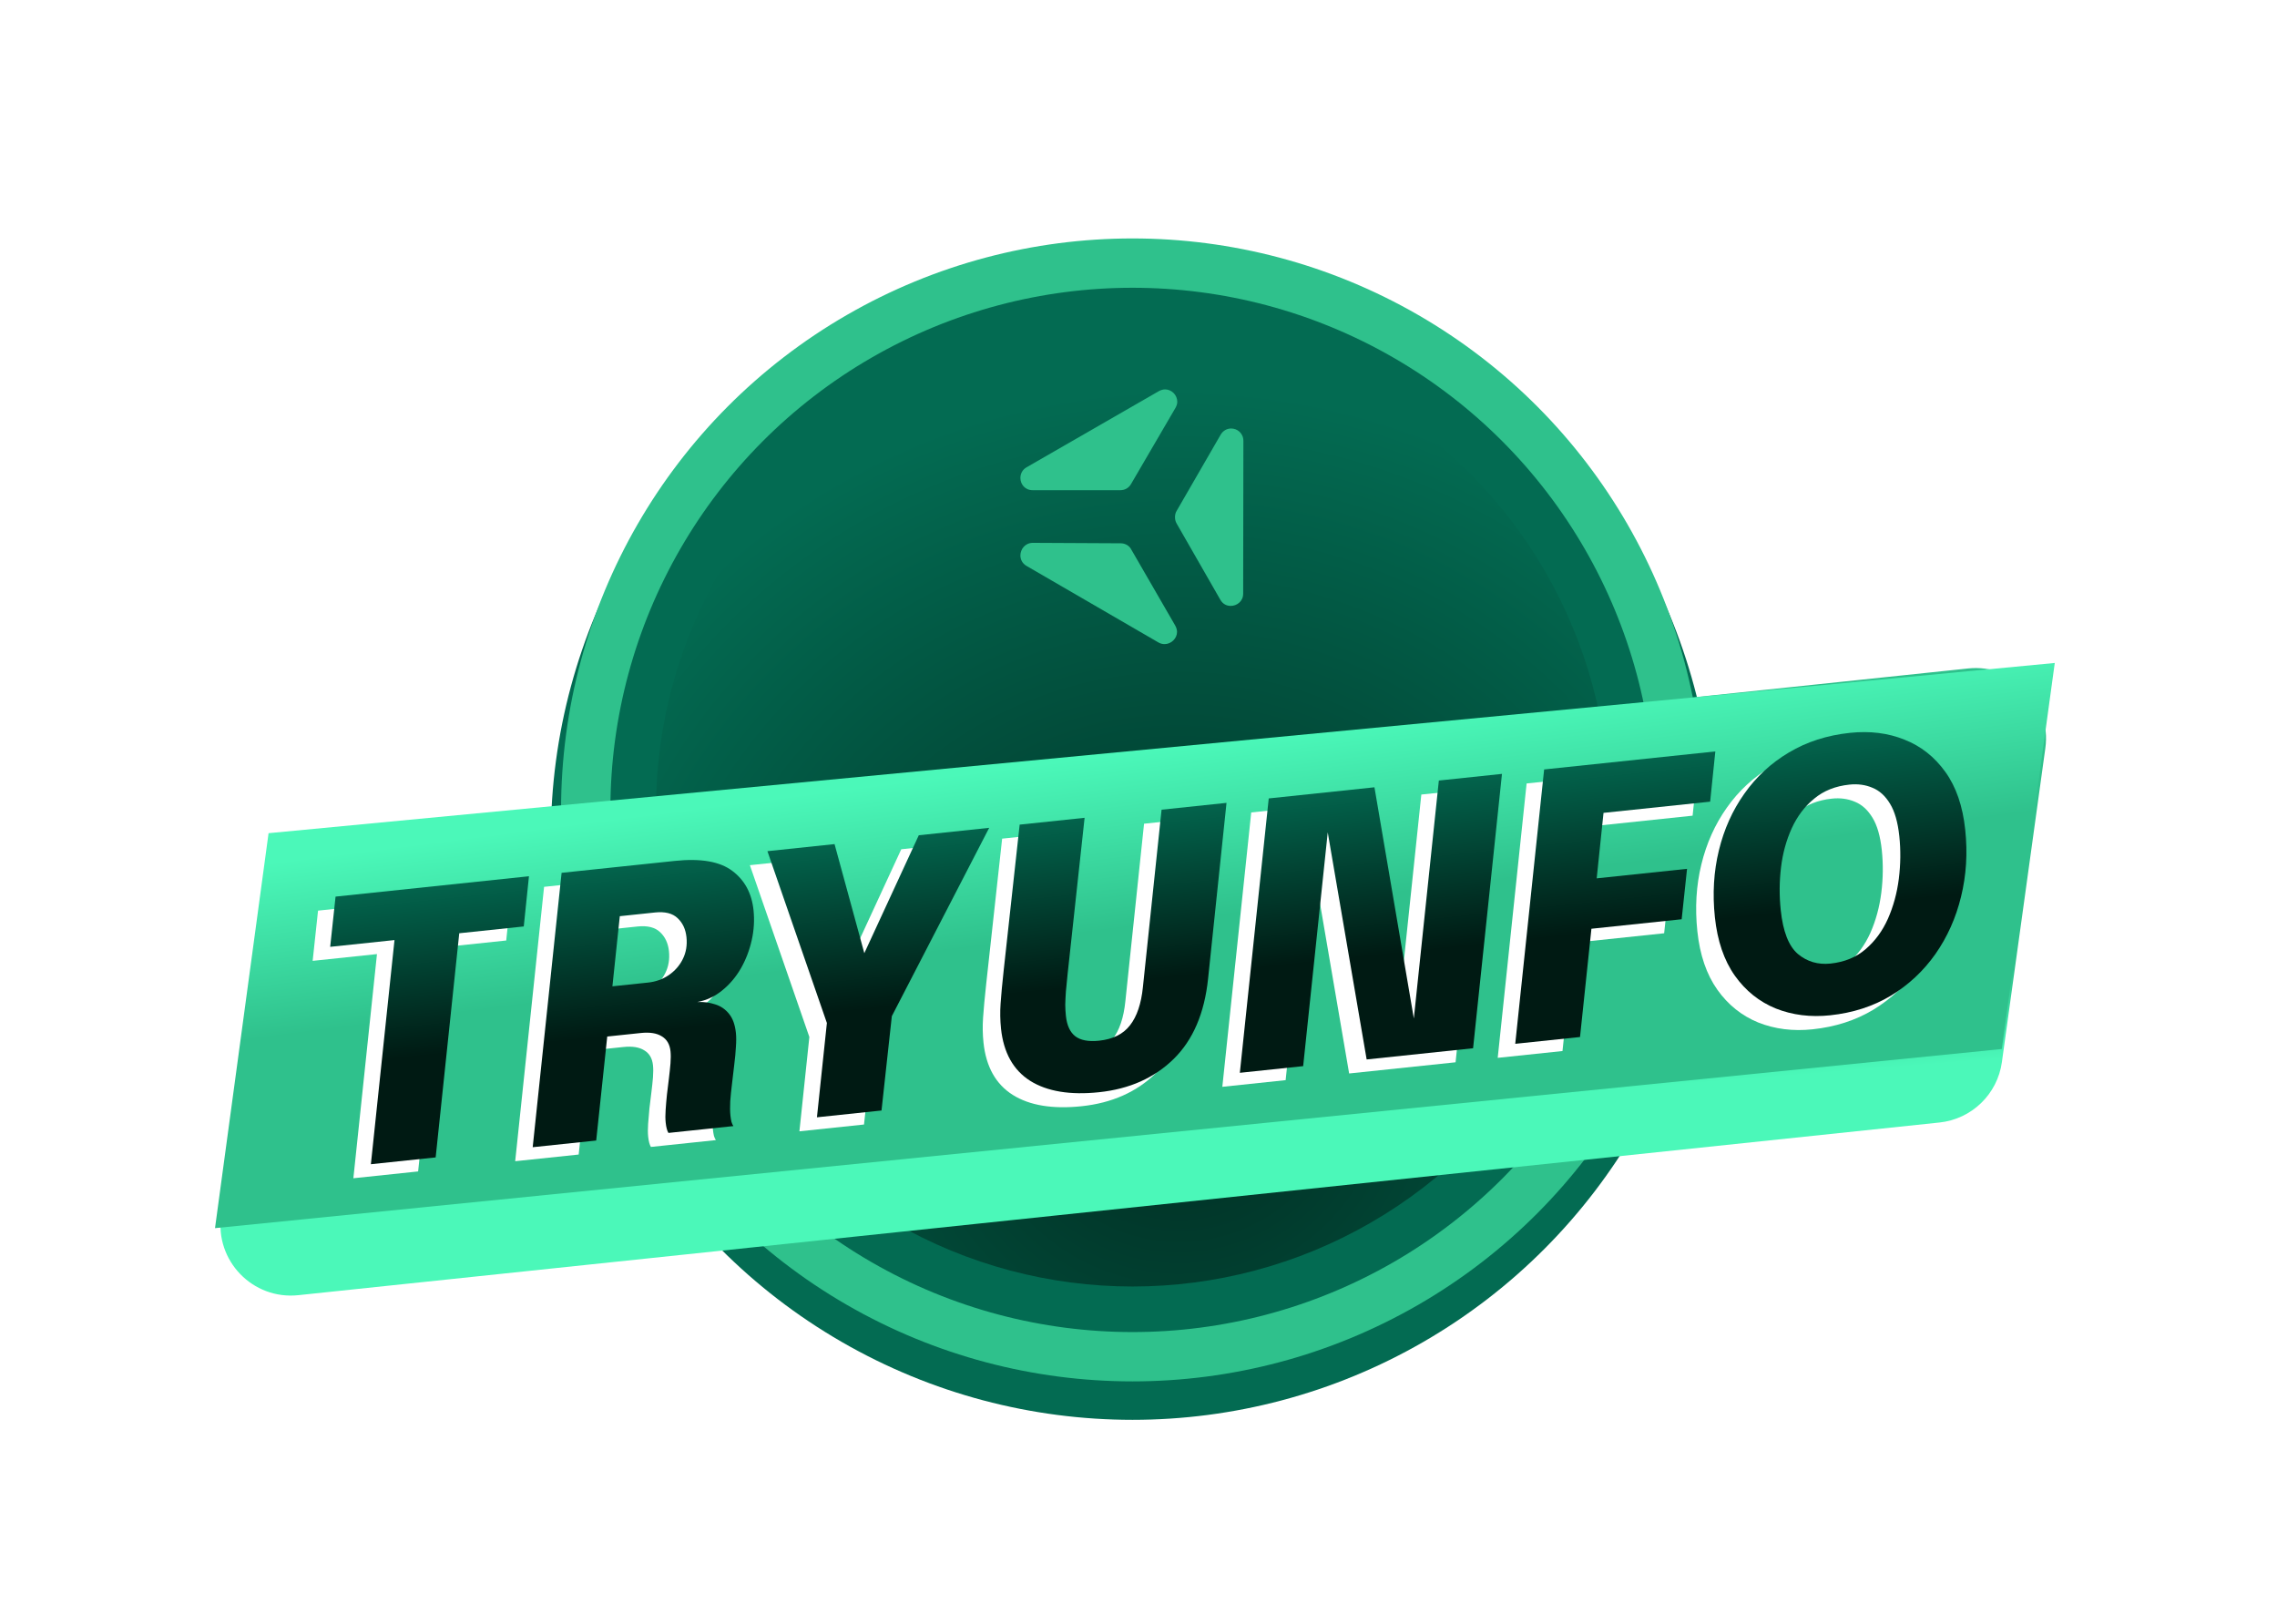 <svg width="136" height="97" viewBox="0 0 136 97" fill="none" xmlns="http://www.w3.org/2000/svg">
<g id="Group 243">
<g id="Ellipse 13" filter="url(#filter0_i_11_1112)">
<circle cx="67.643" cy="48.373" r="34.744" fill="#036B52"/>
</g>
<g id="Ellipse 14" style="mix-blend-mode:soft-light" filter="url(#filter1_if_11_1112)">
<circle cx="67.643" cy="48.373" r="31.186" fill="#036B52"/>
<circle cx="67.643" cy="48.373" r="32.659" stroke="#2FC18C" stroke-width="2.946"/>
</g>
<g id="Ellipse 15" filter="url(#filter2_di_11_1112)">
<circle cx="67.643" cy="48.373" r="28.465" fill="url(#paint0_radial_11_1112)"/>
</g>
<g id="Group 227">
<g id="Rectangle 1" filter="url(#filter3_d_11_1112)">
<path d="M15.802 51.742C16.067 49.825 17.606 48.336 19.531 48.133L117.555 37.82C120.274 37.534 122.539 39.875 122.164 42.583L119.569 61.33C119.304 63.247 117.765 64.736 115.841 64.939L17.816 75.252C15.098 75.538 12.832 73.197 13.207 70.489L15.802 51.742Z" fill="url(#paint1_linear_11_1112)"/>
</g>
<path id="Rectangle 2" d="M16.041 49.763L122.727 39.596L119.563 62.653L12.842 73.352L16.041 49.763Z" fill="url(#paint2_linear_11_1112)"/>
</g>
<g id="tryunfo" style="mix-blend-mode:overlay" filter="url(#filter4_f_11_1112)">
<path d="M30.236 56.172L24.64 56.761L26.574 54.777L24.974 69.965L21.106 70.372L22.705 55.184L24.26 56.8L18.674 57.388L18.996 54.388L30.547 53.173L30.236 56.172Z" fill="white"/>
<path d="M30.771 69.355L32.497 52.967L39.267 52.255C40.81 52.093 41.951 52.291 42.691 52.851C43.431 53.403 43.854 54.186 43.96 55.2C44.023 55.794 43.987 56.391 43.852 56.992C43.718 57.592 43.502 58.153 43.205 58.675C42.908 59.19 42.536 59.628 42.091 59.989C41.653 60.351 41.157 60.582 40.604 60.684C40.983 60.666 41.34 60.713 41.673 60.825C42.007 60.929 42.283 61.119 42.503 61.397C42.722 61.666 42.856 62.044 42.908 62.529C42.932 62.761 42.932 63.04 42.908 63.364C42.89 63.689 42.858 64.04 42.81 64.419C42.769 64.796 42.724 65.175 42.676 65.553C42.628 65.932 42.593 66.287 42.569 66.619C42.552 66.951 42.556 67.232 42.581 67.464C42.595 67.602 42.616 67.728 42.642 67.842C42.676 67.948 42.714 68.032 42.757 68.094L38.877 68.502C38.798 68.371 38.743 68.165 38.713 67.882C38.691 67.665 38.69 67.412 38.711 67.124C38.731 66.829 38.757 66.522 38.789 66.204C38.828 65.878 38.868 65.555 38.907 65.236C38.947 64.916 38.978 64.62 39.001 64.347C39.022 64.066 39.023 63.825 39.001 63.622C38.958 63.209 38.784 62.912 38.479 62.732C38.181 62.543 37.764 62.477 37.228 62.534L33.468 62.929L35.336 61.678L34.563 68.956L30.771 69.355ZM35.419 60.801L33.779 59.93L37.669 59.521C38.118 59.474 38.524 59.328 38.887 59.085C39.256 58.834 39.537 58.515 39.731 58.128C39.931 57.734 40.005 57.294 39.955 56.808C39.905 56.337 39.73 55.96 39.429 55.677C39.127 55.386 38.676 55.273 38.075 55.336L34.228 55.741L36.163 53.768L35.419 60.801Z" fill="white"/>
<path d="M58.036 50.281L52.221 61.528L51.605 67.163L47.747 67.569L48.341 61.936L44.789 51.674L48.799 51.252L51.123 59.764L49.58 59.927L53.831 50.723L58.036 50.281Z" fill="white"/>
<path d="M71.108 59.299C70.893 61.358 70.207 62.953 69.052 64.086C67.897 65.218 66.413 65.88 64.602 66.07C62.871 66.252 61.499 66.027 60.488 65.393C59.476 64.753 58.894 63.712 58.742 62.27C58.69 61.777 58.682 61.28 58.717 60.778C58.751 60.269 58.813 59.604 58.902 58.781L59.856 50.089L63.735 49.681L62.724 58.972C62.68 59.395 62.645 59.754 62.617 60.049C62.597 60.344 62.584 60.606 62.579 60.834C62.58 61.053 62.593 61.279 62.617 61.511C62.677 62.076 62.862 62.481 63.174 62.727C63.492 62.971 63.967 63.061 64.597 62.994C65.423 62.907 66.039 62.601 66.445 62.075C66.859 61.548 67.116 60.788 67.216 59.796L68.332 49.197L72.211 48.789L71.108 59.299Z" fill="white"/>
<path d="M76.788 64.513L73.007 64.911L74.733 48.524L81.046 47.86L83.545 62.528L83.29 62.709L84.893 47.455L88.664 47.058L86.938 63.446L80.581 64.114L78.077 49.502L78.387 49.315L76.788 64.513Z" fill="white"/>
<path d="M92.979 49.571L94.92 47.554L94.219 54.263L93.131 53.422L99.716 52.729L99.396 55.74L92.811 56.433L94.116 55.263L93.324 62.774L89.455 63.181L91.181 46.793L101.407 45.718L101.096 48.717L92.979 49.571Z" fill="white"/>
<path d="M108.258 61.477C107.092 61.6 106.012 61.465 105.018 61.071C104.031 60.669 103.215 60.015 102.571 59.109C101.925 58.196 101.528 57.032 101.379 55.62C101.232 54.214 101.311 52.884 101.619 51.628C101.925 50.365 102.433 49.235 103.141 48.238C103.848 47.233 104.733 46.415 105.794 45.783C106.862 45.144 108.081 44.752 109.45 44.608C110.638 44.483 111.722 44.618 112.701 45.013C113.686 45.4 114.501 46.043 115.145 46.942C115.788 47.834 116.184 48.986 116.333 50.399C116.479 51.79 116.396 53.121 116.083 54.391C115.776 55.654 115.266 56.795 114.553 57.815C113.839 58.828 112.952 59.657 111.892 60.304C110.832 60.943 109.62 61.334 108.258 61.477ZM108.285 58.387C109.118 58.299 109.817 58.014 110.381 57.529C110.945 57.045 111.39 56.438 111.717 55.708C112.042 54.97 112.258 54.175 112.366 53.321C112.474 52.46 112.483 51.613 112.396 50.78C112.308 49.947 112.123 49.3 111.84 48.839C111.556 48.371 111.204 48.052 110.784 47.884C110.369 47.708 109.913 47.646 109.413 47.699C108.58 47.786 107.88 48.065 107.314 48.535C106.748 48.997 106.3 49.587 105.973 50.302C105.645 51.018 105.431 51.798 105.329 52.644C105.228 53.49 105.222 54.34 105.312 55.195C105.446 56.47 105.787 57.342 106.335 57.812C106.889 58.274 107.539 58.465 108.285 58.387Z" fill="white"/>
</g>
<g id="tryunfo_2">
<path d="M31.283 55.334L25.686 55.923L27.62 53.94L26.021 69.127L22.152 69.534L23.752 54.347L25.306 55.963L19.721 56.551L20.042 53.551L31.594 52.335L31.283 55.334Z" fill="url(#paint3_linear_11_1112)"/>
<path d="M31.817 68.518L33.543 52.13L40.313 51.418C41.856 51.256 42.998 51.454 43.738 52.014C44.477 52.566 44.9 53.349 45.007 54.363C45.069 54.957 45.033 55.554 44.899 56.154C44.764 56.755 44.548 57.316 44.252 57.837C43.954 58.352 43.583 58.791 43.138 59.152C42.699 59.513 42.204 59.745 41.65 59.847C42.029 59.829 42.386 59.876 42.72 59.987C43.053 60.091 43.33 60.282 43.549 60.559C43.768 60.829 43.903 61.207 43.954 61.692C43.978 61.924 43.978 62.203 43.954 62.527C43.937 62.851 43.904 63.203 43.856 63.581C43.815 63.959 43.771 64.338 43.723 64.716C43.675 65.095 43.639 65.45 43.615 65.782C43.599 66.114 43.603 66.395 43.627 66.627C43.642 66.764 43.662 66.891 43.689 67.005C43.722 67.111 43.76 67.195 43.803 67.257L39.924 67.665C39.844 67.534 39.789 67.327 39.76 67.045C39.737 66.827 39.736 66.575 39.757 66.287C39.777 65.992 39.803 65.685 39.836 65.367C39.875 65.04 39.914 64.718 39.954 64.398C39.993 64.079 40.025 63.783 40.047 63.51C40.069 63.229 40.069 62.987 40.048 62.785C40.004 62.371 39.83 62.075 39.526 61.895C39.227 61.706 38.81 61.64 38.274 61.697L34.514 62.092L36.382 60.841L35.61 68.119L31.817 68.518ZM36.466 59.964L34.825 59.093L38.715 58.684C39.164 58.636 39.57 58.491 39.933 58.248C40.302 57.997 40.584 57.678 40.777 57.291C40.977 56.897 41.052 56.456 41.001 55.971C40.951 55.5 40.776 55.123 40.475 54.84C40.174 54.549 39.722 54.436 39.121 54.499L35.274 54.904L37.209 52.931L36.466 59.964Z" fill="url(#paint4_linear_11_1112)"/>
<path d="M59.082 49.443L53.267 60.691L52.651 66.326L48.794 66.732L49.388 61.099L45.836 50.837L49.846 50.415L52.169 58.927L50.626 59.09L54.877 49.886L59.082 49.443Z" fill="url(#paint5_linear_11_1112)"/>
<path d="M72.155 58.462C71.939 60.521 71.254 62.116 70.099 63.249C68.943 64.381 67.46 65.042 65.649 65.233C63.917 65.415 62.546 65.189 61.534 64.556C60.522 63.916 59.94 62.874 59.788 61.433C59.737 60.94 59.728 60.443 59.763 59.941C59.798 59.432 59.859 58.766 59.949 57.944L60.902 49.252L64.781 48.844L63.77 58.135C63.727 58.557 63.691 58.916 63.664 59.212C63.644 59.507 63.631 59.769 63.626 59.996C63.627 60.216 63.639 60.442 63.664 60.673C63.723 61.239 63.909 61.644 64.22 61.889C64.539 62.134 65.013 62.223 65.644 62.157C66.47 62.07 67.086 61.764 67.492 61.237C67.905 60.711 68.162 59.951 68.263 58.959L69.378 48.36L73.257 47.952L72.155 58.462Z" fill="url(#paint6_linear_11_1112)"/>
<path d="M77.835 63.676L74.053 64.074L75.779 47.687L82.093 47.022L84.592 61.691L84.336 61.871L85.939 46.618L89.71 46.221L87.984 62.608L81.627 63.277L79.123 48.664L79.433 48.478L77.835 63.676Z" fill="url(#paint7_linear_11_1112)"/>
<path d="M94.025 48.733L95.966 46.716L95.266 53.426L94.178 52.585L100.763 51.892L100.442 54.903L93.857 55.596L95.162 54.426L94.371 61.937L90.502 62.343L92.228 45.956L102.453 44.88L102.143 47.88L94.025 48.733Z" fill="url(#paint8_linear_11_1112)"/>
<path d="M109.305 60.64C108.138 60.763 107.058 60.627 106.065 60.234C105.078 59.832 104.262 59.178 103.617 58.272C102.972 57.358 102.575 56.195 102.426 54.782C102.278 53.377 102.358 52.047 102.665 50.791C102.972 49.528 103.479 48.398 104.187 47.401C104.895 46.396 105.779 45.578 106.841 44.946C107.909 44.306 109.127 43.914 110.496 43.77C111.685 43.645 112.768 43.78 113.747 44.175C114.733 44.562 115.548 45.206 116.192 46.105C116.835 46.997 117.231 48.149 117.379 49.562C117.526 50.953 117.442 52.283 117.129 53.554C116.823 54.817 116.313 55.958 115.6 56.978C114.886 57.991 113.999 58.82 112.939 59.467C111.878 60.105 110.667 60.497 109.305 60.64ZM109.331 57.55C110.164 57.462 110.863 57.176 111.427 56.692C111.992 56.208 112.437 55.601 112.763 54.87C113.088 54.133 113.305 53.338 113.413 52.484C113.52 51.623 113.53 50.776 113.442 49.943C113.354 49.11 113.169 48.463 112.886 48.002C112.603 47.533 112.251 47.215 111.83 47.047C111.416 46.871 110.959 46.809 110.459 46.862C109.626 46.949 108.926 47.228 108.361 47.698C107.794 48.16 107.347 48.749 107.019 49.465C106.692 50.181 106.477 50.961 106.376 51.807C106.274 52.653 106.269 53.503 106.359 54.358C106.493 55.633 106.834 56.505 107.381 56.975C107.935 57.437 108.585 57.628 109.331 57.55Z" fill="url(#paint9_linear_11_1112)"/>
</g>
<g id="icone trybe">
<path id="Vector" d="M70.274 31.261L72.89 35.824C73.038 36.081 73.267 36.188 73.51 36.188C73.874 36.188 74.252 35.918 74.252 35.459L74.265 26.334C74.265 25.875 73.901 25.592 73.537 25.592C73.294 25.592 73.052 25.713 72.903 25.97L70.274 30.52C70.207 30.628 70.18 30.762 70.18 30.884C70.18 31.019 70.207 31.141 70.274 31.261Z" fill="#2FC18C"/>
<path id="Vector_2" d="M67.565 32.814L70.194 37.363C70.262 37.485 70.302 37.62 70.302 37.741C70.302 38.133 69.952 38.47 69.56 38.47C69.439 38.47 69.317 38.443 69.197 38.375L61.31 33.799C61.054 33.65 60.946 33.407 60.946 33.178C60.946 32.8 61.23 32.422 61.688 32.422L66.932 32.449C67.202 32.449 67.444 32.584 67.566 32.813" fill="#2FC18C"/>
<path id="Vector_3" d="M66.918 29.277H61.674C61.215 29.277 60.946 28.913 60.946 28.548C60.946 28.304 61.054 28.062 61.309 27.913L69.209 23.365C69.331 23.298 69.466 23.257 69.587 23.257C69.979 23.257 70.316 23.594 70.316 23.999C70.316 24.121 70.275 24.242 70.207 24.363L67.552 28.913C67.417 29.143 67.188 29.277 66.918 29.277Z" fill="#2FC18C"/>
</g>
</g>
<defs>
<filter id="filter0_i_11_1112" x="32.899" y="13.629" width="69.488" height="71.171" filterUnits="userSpaceOnUse" color-interpolation-filters="sRGB">
<feFlood flood-opacity="0" result="BackgroundImageFix"/>
<feBlend mode="normal" in="SourceGraphic" in2="BackgroundImageFix" result="shape"/>
<feColorMatrix in="SourceAlpha" type="matrix" values="0 0 0 0 0 0 0 0 0 0 0 0 0 0 0 0 0 0 127 0" result="hardAlpha"/>
<feOffset dy="1.684"/>
<feGaussianBlur stdDeviation="0.842"/>
<feComposite in2="hardAlpha" operator="arithmetic" k2="-1" k3="1"/>
<feColorMatrix type="matrix" values="0 0 0 0 0.184 0 0 0 0 0.757 0 0 0 0 0.549 0 0 0 1 0"/>
<feBlend mode="normal" in2="shape" result="effect1_innerShadow_11_1112"/>
</filter>
<filter id="filter1_if_11_1112" x="30.144" y="10.873" width="74.998" height="74.998" filterUnits="userSpaceOnUse" color-interpolation-filters="sRGB">
<feFlood flood-opacity="0" result="BackgroundImageFix"/>
<feBlend mode="normal" in="SourceGraphic" in2="BackgroundImageFix" result="shape"/>
<feColorMatrix in="SourceAlpha" type="matrix" values="0 0 0 0 0 0 0 0 0 0 0 0 0 0 0 0 0 0 127 0" result="hardAlpha"/>
<feOffset/>
<feGaussianBlur stdDeviation="3.788"/>
<feComposite in2="hardAlpha" operator="arithmetic" k2="-1" k3="1"/>
<feColorMatrix type="matrix" values="0 0 0 0 0 0 0 0 0 0 0 0 0 0 0 0 0 0 0.25 0"/>
<feBlend mode="normal" in2="shape" result="effect1_innerShadow_11_1112"/>
<feGaussianBlur stdDeviation="1.684" result="effect2_foregroundBlur_11_1112"/>
</filter>
<filter id="filter2_di_11_1112" x="19.817" y="0.547" width="95.651" height="95.651" filterUnits="userSpaceOnUse" color-interpolation-filters="sRGB">
<feFlood flood-opacity="0" result="BackgroundImageFix"/>
<feColorMatrix in="SourceAlpha" type="matrix" values="0 0 0 0 0 0 0 0 0 0 0 0 0 0 0 0 0 0 127 0" result="hardAlpha"/>
<feOffset/>
<feGaussianBlur stdDeviation="9.68"/>
<feComposite in2="hardAlpha" operator="out"/>
<feColorMatrix type="matrix" values="0 0 0 0 0 0 0 0 0 0 0 0 0 0 0 0 0 0 1 0"/>
<feBlend mode="normal" in2="BackgroundImageFix" result="effect1_dropShadow_11_1112"/>
<feBlend mode="normal" in="SourceGraphic" in2="effect1_dropShadow_11_1112" result="shape"/>
<feColorMatrix in="SourceAlpha" type="matrix" values="0 0 0 0 0 0 0 0 0 0 0 0 0 0 0 0 0 0 127 0" result="hardAlpha"/>
<feOffset/>
<feGaussianBlur stdDeviation="3.788"/>
<feComposite in2="hardAlpha" operator="arithmetic" k2="-1" k3="1"/>
<feColorMatrix type="matrix" values="0 0 0 0 0 0 0 0 0 0 0 0 0 0 0 0 0 0 0.25 0"/>
<feBlend mode="normal" in2="shape" result="effect2_innerShadow_11_1112"/>
</filter>
<filter id="filter3_d_11_1112" x="0.119" y="26.853" width="135.134" height="63.574" filterUnits="userSpaceOnUse" color-interpolation-filters="sRGB">
<feFlood flood-opacity="0" result="BackgroundImageFix"/>
<feColorMatrix in="SourceAlpha" type="matrix" values="0 0 0 0 0 0 0 0 0 0 0 0 0 0 0 0 0 0 127 0" result="hardAlpha"/>
<feOffset dy="2.104"/>
<feGaussianBlur stdDeviation="6.524"/>
<feComposite in2="hardAlpha" operator="out"/>
<feColorMatrix type="matrix" values="0 0 0 0 0 0 0 0 0 0 0 0 0 0 0 0 0 0 0.7 0"/>
<feBlend mode="normal" in2="BackgroundImageFix" result="effect1_dropShadow_11_1112"/>
<feBlend mode="normal" in="SourceGraphic" in2="effect1_dropShadow_11_1112" result="shape"/>
</filter>
<filter id="filter4_f_11_1112" x="16.57" y="42.458" width="101.937" height="30.018" filterUnits="userSpaceOnUse" color-interpolation-filters="sRGB">
<feFlood flood-opacity="0" result="BackgroundImageFix"/>
<feBlend mode="normal" in="SourceGraphic" in2="BackgroundImageFix" result="shape"/>
<feGaussianBlur stdDeviation="1.052" result="effect1_foregroundBlur_11_1112"/>
</filter>
<radialGradient id="paint0_radial_11_1112" cx="0" cy="0" r="1" gradientUnits="userSpaceOnUse" gradientTransform="translate(70.364 64.175) rotate(-106.227) scale(43.815)">
<stop offset="0.031" stop-color="#002D22"/>
<stop offset="0.935" stop-color="#036B52"/>
</radialGradient>
<linearGradient id="paint1_linear_11_1112" x1="77.113" y1="59.227" x2="77.892" y2="68.93" gradientUnits="userSpaceOnUse">
<stop stop-color="#2FC18C"/>
<stop offset="0.544" stop-color="#4BF8B9"/>
</linearGradient>
<linearGradient id="paint2_linear_11_1112" x1="75.175" y1="43.964" x2="78.112" y2="66.896" gradientUnits="userSpaceOnUse">
<stop stop-color="#4BF8B9"/>
<stop offset="0.448" stop-color="#2FC18C"/>
</linearGradient>
<linearGradient id="paint3_linear_11_1112" x1="66.999" y1="47.559" x2="69.342" y2="69.831" gradientUnits="userSpaceOnUse">
<stop stop-color="#036B52"/>
<stop offset="0.494" stop-color="#001A13"/>
</linearGradient>
<linearGradient id="paint4_linear_11_1112" x1="66.999" y1="47.559" x2="69.342" y2="69.831" gradientUnits="userSpaceOnUse">
<stop stop-color="#036B52"/>
<stop offset="0.494" stop-color="#001A13"/>
</linearGradient>
<linearGradient id="paint5_linear_11_1112" x1="66.999" y1="47.559" x2="69.342" y2="69.831" gradientUnits="userSpaceOnUse">
<stop stop-color="#036B52"/>
<stop offset="0.494" stop-color="#001A13"/>
</linearGradient>
<linearGradient id="paint6_linear_11_1112" x1="66.999" y1="47.559" x2="69.342" y2="69.831" gradientUnits="userSpaceOnUse">
<stop stop-color="#036B52"/>
<stop offset="0.494" stop-color="#001A13"/>
</linearGradient>
<linearGradient id="paint7_linear_11_1112" x1="66.999" y1="47.559" x2="69.342" y2="69.831" gradientUnits="userSpaceOnUse">
<stop stop-color="#036B52"/>
<stop offset="0.494" stop-color="#001A13"/>
</linearGradient>
<linearGradient id="paint8_linear_11_1112" x1="66.999" y1="47.559" x2="69.342" y2="69.831" gradientUnits="userSpaceOnUse">
<stop stop-color="#036B52"/>
<stop offset="0.494" stop-color="#001A13"/>
</linearGradient>
<linearGradient id="paint9_linear_11_1112" x1="66.999" y1="47.559" x2="69.342" y2="69.831" gradientUnits="userSpaceOnUse">
<stop stop-color="#036B52"/>
<stop offset="0.494" stop-color="#001A13"/>
</linearGradient>
</defs>
</svg>
